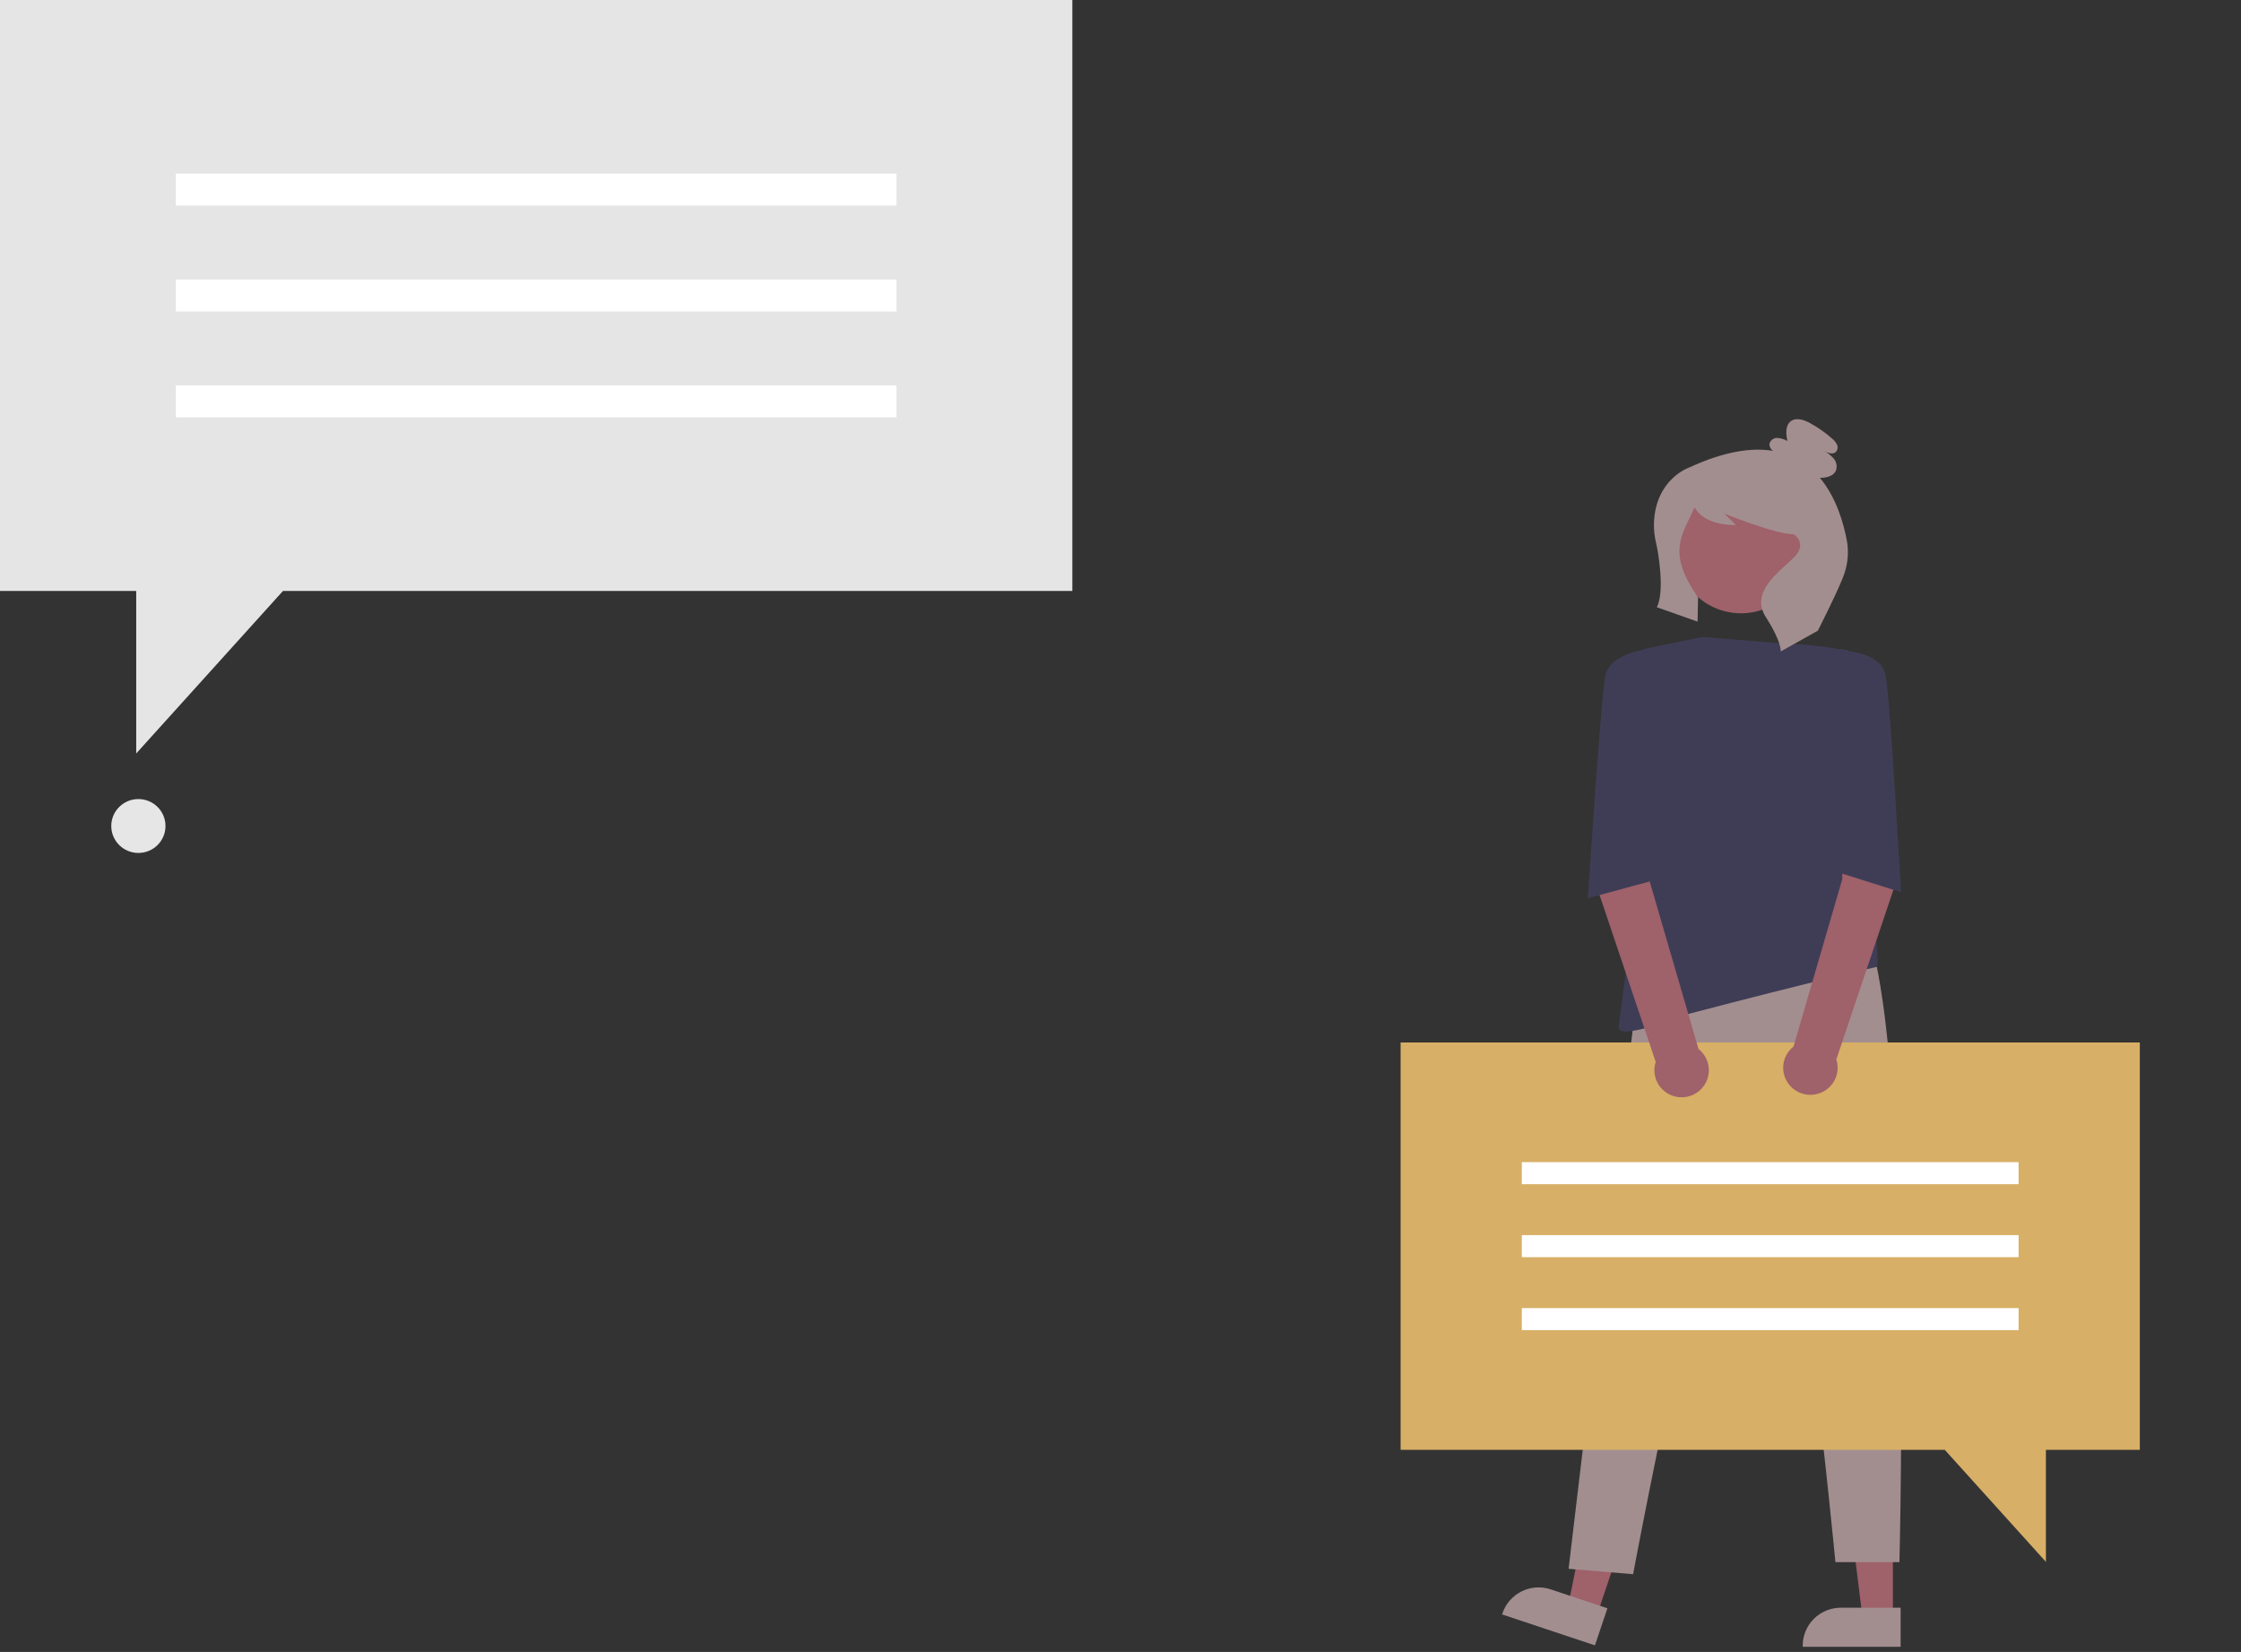 <svg width="156" height="115" viewBox="0 0 156 115" fill="none" xmlns="http://www.w3.org/2000/svg">
<rect x="0" y="0" width="156" height="115" fill="#333333" stroke="none"/>
<path d="M74.648 41.14H19.697L9.482 52.453V41.14H0V0H74.648V41.14Z" fill="#E5E5E5"/>
<path d="M62.408 12.085H12.24V14.313H62.408V12.085Z" fill="white"/>
<path d="M62.408 19.456H12.24V21.684H62.408V19.456Z" fill="white"/>
<path d="M62.408 26.827H12.24V29.055H62.408V26.827Z" fill="white"/>
<path d="M9.633 59.378C10.675 59.378 11.52 58.538 11.52 57.502C11.52 56.466 10.675 55.626 9.633 55.626C8.591 55.626 7.746 56.466 7.746 57.502C7.746 58.538 8.591 59.378 9.633 59.378Z" fill="#E6E6E6"/>
<path d="M131.767 112.606H129.653L128.648 104.499H131.767L131.767 112.606Z" fill="#9F616A"/>
<path d="M132.306 114.643L125.49 114.643V114.557C125.491 113.858 125.77 113.187 126.268 112.692C126.765 112.198 127.44 111.92 128.143 111.92L132.307 111.92L132.306 114.643Z" fill="#A38E8F"/>
<path d="M111.165 112.439L109.161 111.771L110.799 103.767L113.757 104.753L111.165 112.439Z" fill="#9F616A"/>
<path d="M111.025 114.542L104.562 112.387L104.59 112.306C104.813 111.643 105.293 111.095 105.923 110.783C106.553 110.471 107.281 110.421 107.948 110.643L111.895 111.959L111.025 114.542Z" fill="#A38E8F"/>
<path d="M113.771 70.708L109.193 109.211L113.683 109.587C113.683 109.587 120.745 71.732 122.922 76.216C125.099 80.701 127.767 108.747 127.767 108.747H132.223C132.223 108.747 133.366 64.987 128.7 62.822L113.771 70.708Z" fill="#A38E8F"/>
<path d="M125.635 38.987C126.068 36.548 124.429 34.223 121.976 33.793C119.523 33.363 117.185 34.992 116.752 37.431C116.32 39.87 117.959 42.196 120.411 42.626C122.864 43.055 125.203 41.426 125.635 38.987Z" fill="#9F616A"/>
<path d="M118.514 44.344L124.268 44.808C124.268 44.808 128.855 44.885 130.722 46.122C132.588 47.359 128.933 55.013 128.933 55.013C128.933 55.013 127.983 58.048 128.7 59.42C131.026 63.873 130.681 67.301 130.681 67.301C130.681 67.301 125.901 68.389 117.658 70.553C117.658 70.553 112.526 72.564 112.682 71.481C112.837 70.399 114.393 58.028 114.393 58.028V45.194L118.514 44.344Z" fill="#3F3D56"/>
<path d="M128.579 37.723C128.349 36.446 127.834 34.635 126.685 33.261C126.721 33.262 126.757 33.263 126.793 33.262C127.188 33.251 127.637 33.127 127.8 32.769C127.853 32.626 127.866 32.471 127.838 32.321C127.811 32.171 127.743 32.031 127.643 31.916C127.439 31.688 127.196 31.499 126.924 31.358C127.201 31.525 127.593 31.68 127.814 31.445C127.871 31.373 127.906 31.288 127.916 31.198C127.925 31.107 127.909 31.016 127.868 30.935C127.784 30.774 127.666 30.632 127.523 30.52C127.057 30.111 126.547 29.753 126.003 29.454C125.581 29.223 125.027 29.037 124.649 29.333C124.264 29.634 124.325 30.222 124.424 30.7C124.209 30.574 123.966 30.501 123.716 30.487C123.592 30.483 123.47 30.523 123.371 30.598C123.272 30.674 123.202 30.781 123.173 30.902C123.17 30.997 123.191 31.092 123.235 31.176C123.279 31.261 123.344 31.333 123.424 31.386C121.937 31.142 120.037 31.418 117.608 32.536C117.608 32.536 115.253 33.316 115.133 36.399C115.121 36.892 115.176 37.385 115.297 37.863C115.43 38.422 115.902 41.163 115.336 42.271L118.172 43.276L118.204 41.587C116 38.423 117.089 37.262 117.947 35.359C117.949 35.355 117.951 35.352 117.954 35.35C117.957 35.348 117.961 35.347 117.964 35.346C117.968 35.346 117.972 35.347 117.975 35.349C117.979 35.35 117.981 35.353 117.983 35.356C118.142 35.627 118.75 36.554 120.842 36.554L120.033 35.751C120.033 35.751 123.59 37.197 124.883 37.197C124.883 37.197 125.853 37.84 124.883 38.805C123.913 39.769 121.79 41.189 122.922 42.957C124.054 44.725 123.956 45.352 123.956 45.352L126.543 43.906C126.543 43.906 128.123 40.798 128.403 39.883C128.633 39.187 128.694 38.447 128.579 37.723Z" fill="#A38E8F"/>
<path d="M97.499 72.571H148.956V100.93H142.42V108.729L135.379 100.93H97.499V72.571Z" fill="#D7AF66"/>
<path d="M140.518 80.901H105.936V82.438H140.518V80.901Z" fill="white"/>
<path d="M140.518 85.982H105.936V87.519H140.518V85.982Z" fill="white"/>
<path d="M140.518 91.063H105.936V92.6H140.518V91.063Z" fill="white"/>
<path d="M131.285 54.4L128.267 55.129L128.244 61.203L124.85 72.853C124.578 73.066 124.37 73.35 124.249 73.672C124.128 73.995 124.098 74.345 124.163 74.683C124.227 75.022 124.384 75.336 124.616 75.592C124.847 75.848 125.145 76.037 125.476 76.136C125.808 76.236 126.161 76.244 126.496 76.158C126.832 76.073 127.137 75.898 127.38 75.652C127.623 75.406 127.793 75.099 127.872 74.763C127.951 74.428 127.937 74.078 127.83 73.75L131.888 61.69L131.285 54.4Z" fill="#9F616A"/>
<path d="M111.198 54.272L114.818 55.301L114.841 61.374L118.236 73.024C118.508 73.238 118.715 73.521 118.836 73.844C118.957 74.167 118.987 74.516 118.923 74.855C118.858 75.193 118.702 75.507 118.47 75.763C118.239 76.02 117.941 76.208 117.609 76.308C117.278 76.408 116.925 76.415 116.589 76.33C116.254 76.244 115.948 76.069 115.706 75.823C115.463 75.577 115.293 75.27 115.214 74.935C115.134 74.6 115.149 74.249 115.256 73.921L111.198 61.861V54.272Z" fill="#9F616A"/>
<path d="M126.756 45.504L127.504 45.261C127.924 45.125 128.381 45.156 128.778 45.349C128.778 45.349 130.955 45.504 131.266 47.05C131.577 48.596 132.334 62.111 132.334 62.111L127.722 60.653L126.756 45.504Z" fill="#3F3D56"/>
<path d="M116.259 45.504L114.935 45.437L114.516 45.229C114.516 45.229 112.06 45.504 111.749 47.05C111.438 48.596 110.533 62.528 110.533 62.528L115.145 61.278L116.259 45.504Z" fill="#3F3D56"/>
</svg>
